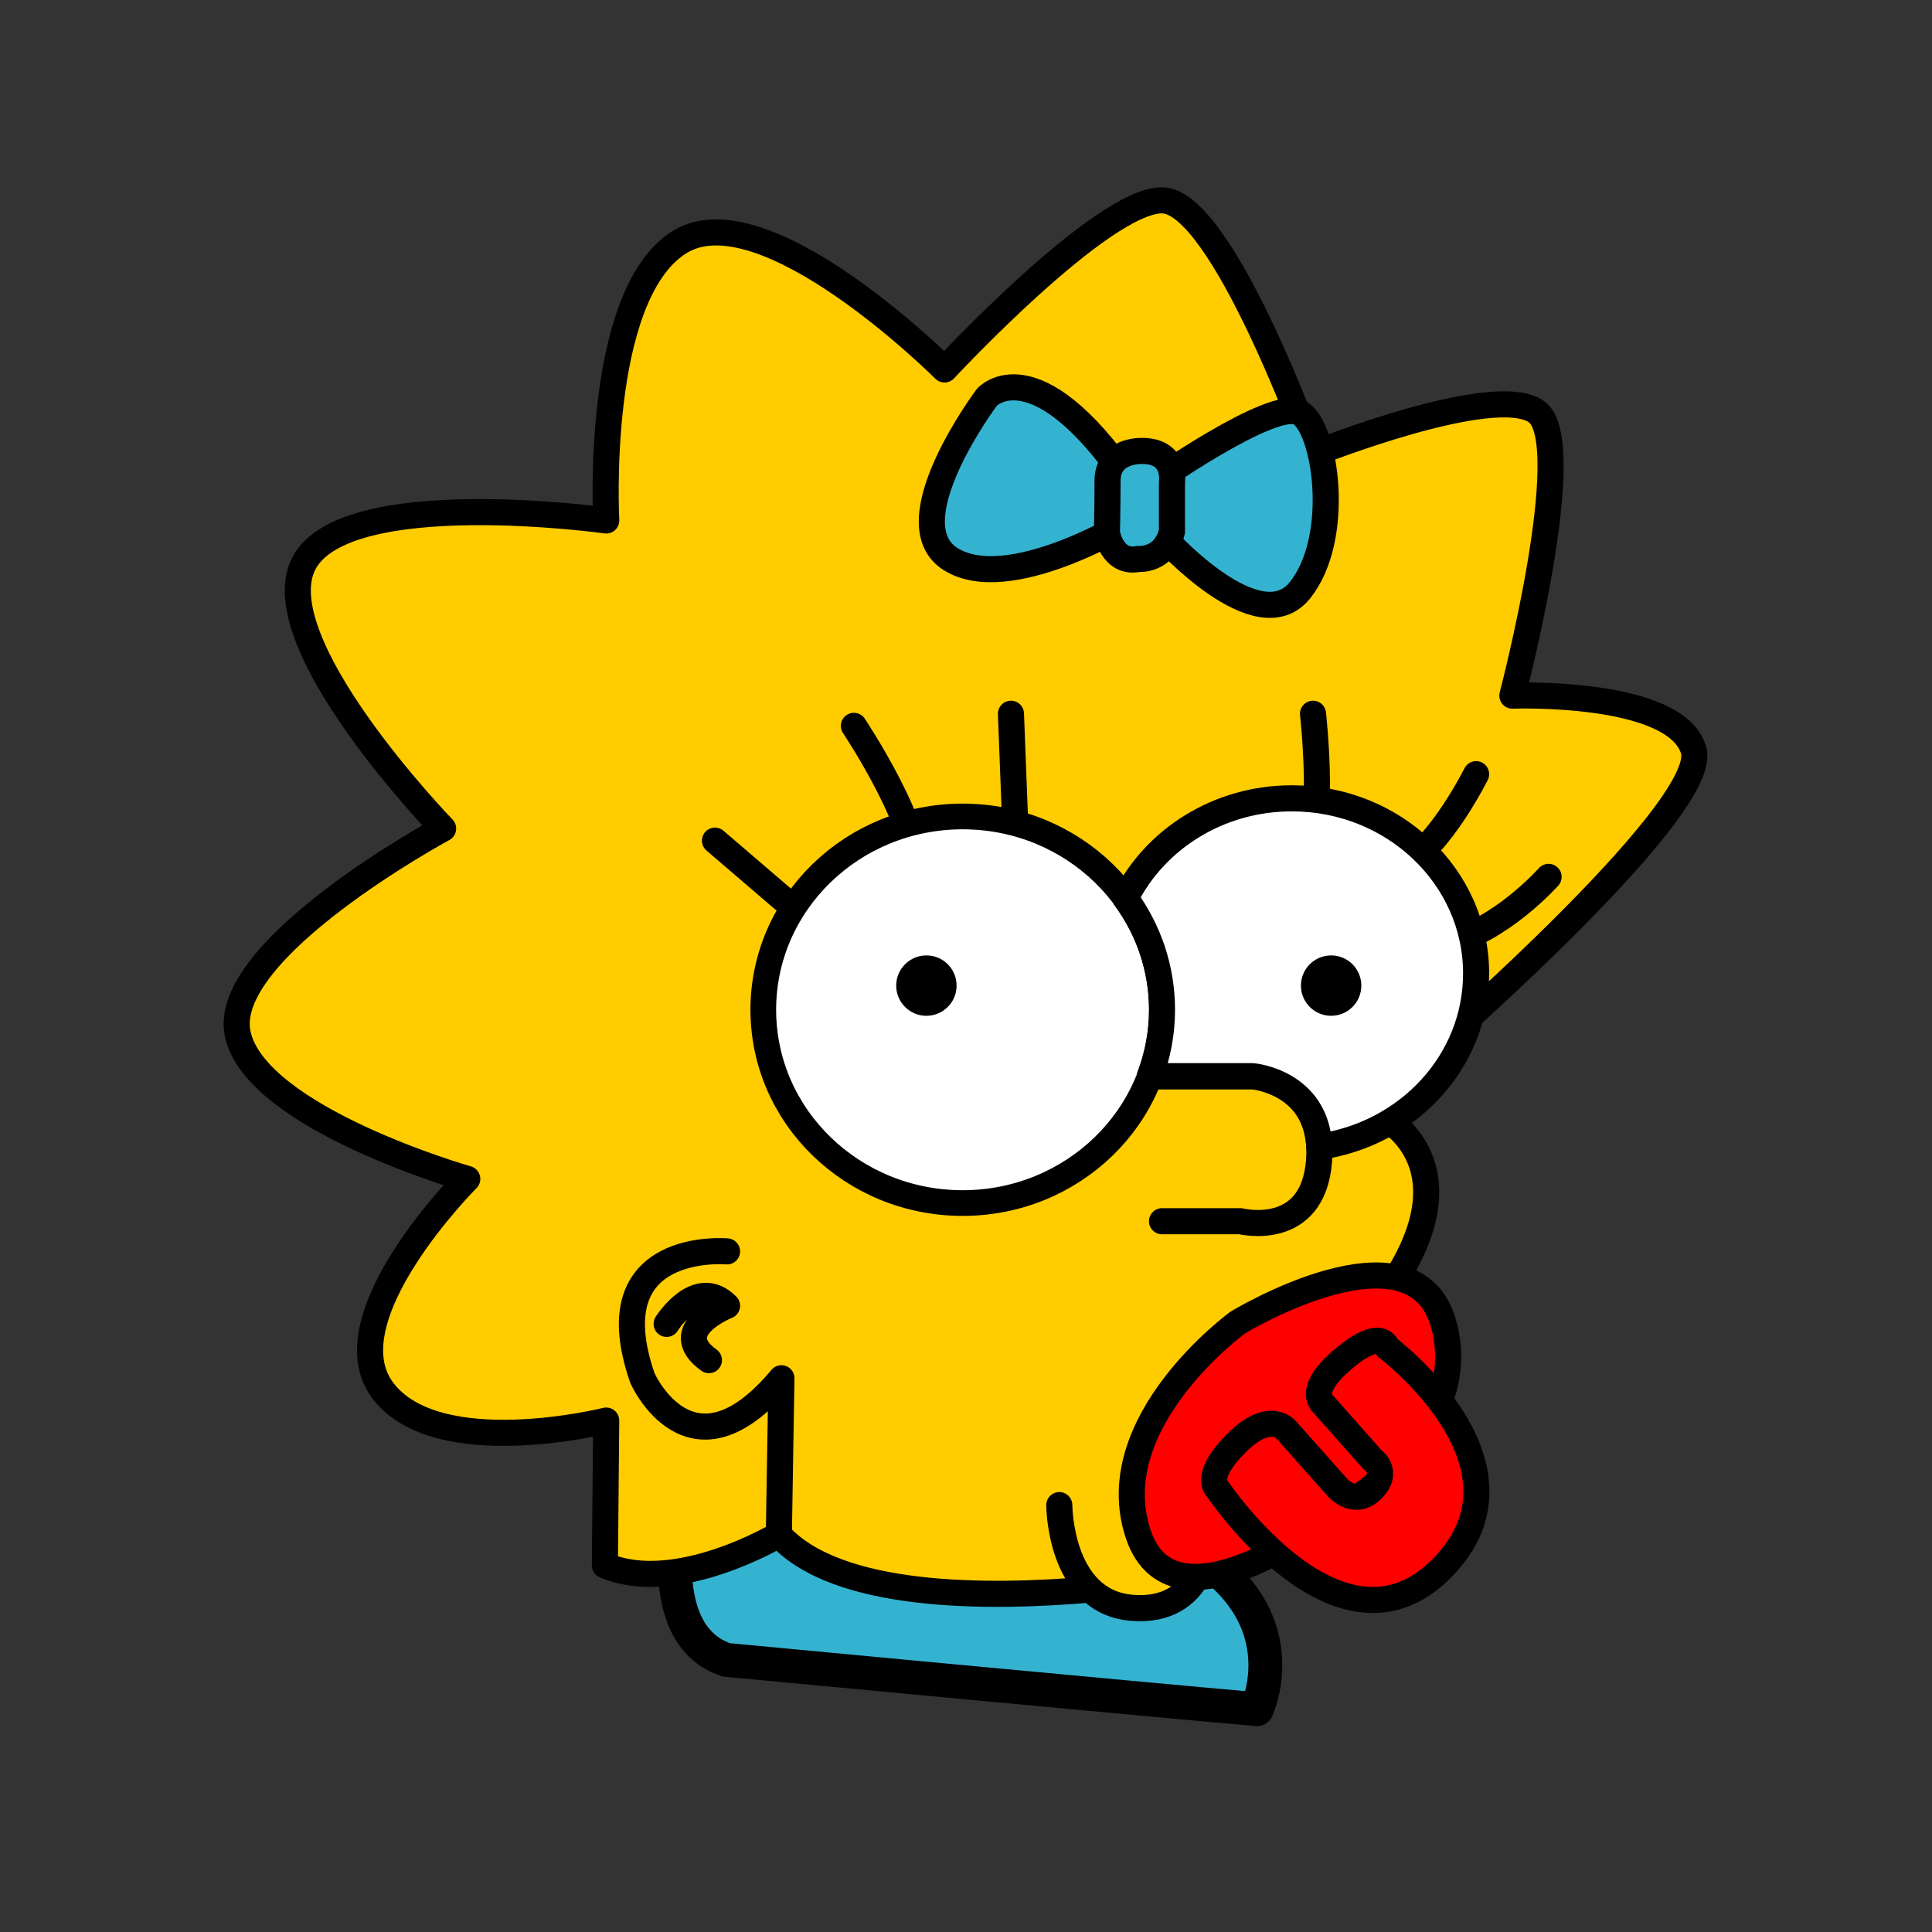 <?xml version="1.0" encoding="utf-8"?>
<!-- Generator: Adobe Illustrator 23.0.1, SVG Export Plug-In . SVG Version: 6.00 Build 0)  -->
<svg version="1.1" id="Layer_1" xmlns="http://www.w3.org/2000/svg" xmlns:xlink="http://www.w3.org/1999/xlink" x="0px" y="0px"
	 viewBox="0 0 1000 1000" style="enable-background:new 0 0 1000 1000;" xml:space="preserve">
<rect x="0" y="0" width="1000" height="1000" fill="#333333" stroke="none"/>
<style type="text/css">
	.st0{fill:#34B3D1;stroke:#000000;stroke-width:17.532;stroke-linecap:round;stroke-linejoin:round;}
	.st1{fill:#FFCC00;}
	.st2{fill:none;stroke:#000000;stroke-width:13.503;stroke-linecap:round;stroke-linejoin:round;}
	.st3{fill:#34B3D1;}
	.st4{fill:#FFFFFF;}
	.st5{fill:none;stroke:#000000;stroke-width:13.296;stroke-linecap:round;stroke-linejoin:round;}
	.st6{fill:#FF0000;}
</style>
<g>
	<path class="st0" d="M375.92,859.15c0,0,214.02,20.2,274.62,25.52c0,0,19.21-41-22.65-73.98l-164.02-12.84l-102.84-53.71
		C361.03,744.13,326.37,842.57,375.92,859.15L375.92,859.15z"/>
	<g>
		<path class="st1" d="M876.59,388.2c-9.38-31.27-93.8-28.14-93.8-28.14s34.39-131.32,12.5-146.96
			C773.41,197.48,679.61,235,679.61,235s-46.9-131.32-78.17-131.32s-112.56,87.55-112.56,87.55s-93.8-93.8-137.57-65.66
			c-43.77,28.14-37.52,143.83-37.52,143.83s-134.45-18.76-156.34,21.89c-21.89,40.65,71.91,137.57,71.91,137.57
			s-115.69,62.53-106.31,106.31c9.38,43.77,118.81,75.04,118.81,75.04s-71.91,71.92-43.78,109.44
			c28.14,37.52,115.69,15.63,115.69,15.63l-0.68,74.93c37.07,15.89,90.02-15.89,90.02-15.89c29.82,33.13,107.33,33.1,161.17,28.43
			c5.26,5.04,12.23,8.69,21.51,9.46c19.13,1.59,29-7.42,34.09-16.64c0.2-0.04,0.34-0.06,0.34-0.06l87.52-133.38
			c62.53-75.04,9.38-103.18,9.38-103.18l12.51-25.01C729.64,553.92,885.97,419.47,876.59,388.2"/>
		<path class="st2" d="M876.59,388.2c-9.38-31.27-93.8-28.14-93.8-28.14s34.39-131.32,12.5-146.96
			C773.41,197.48,679.61,235,679.61,235s-46.9-131.32-78.17-131.32s-112.56,87.55-112.56,87.55s-93.8-93.8-137.57-65.66
			c-43.77,28.14-37.52,143.83-37.52,143.83s-134.45-18.76-156.34,21.89c-21.89,40.65,71.91,137.57,71.91,137.57
			s-115.69,62.53-106.31,106.31c9.38,43.77,118.81,75.04,118.81,75.04s-71.91,71.92-43.78,109.44
			c28.14,37.52,115.69,15.63,115.69,15.63l-0.68,74.93c37.07,15.89,90.02-15.89,90.02-15.89c29.82,33.13,107.33,33.1,161.17,28.43
			c5.26,5.04,12.23,8.69,21.51,9.46c19.13,1.59,29-7.42,34.09-16.64c0.2-0.04,0.34-0.06,0.34-0.06l87.52-133.38
			c62.53-75.04,9.38-103.18,9.38-103.18l12.51-25.01C729.64,553.92,885.97,419.47,876.59,388.2L876.59,388.2z M548.29,779.04
			c0,0,0,50.03,37.52,53.15c37.52,3.13,39.46-34.56,39.46-34.56 M376.32,647.72c0,0-68.79-6.25-43.77,65.66c0,0,25.01,56.28,71.91,0
			l-1.33,80.93 M345.05,685.24c0,0,15.63-25.01,31.27-9.38c0,0-31.27,12.51-9.38,28.14"/>
		<path class="st3" d="M583.75,270.41c0,0-62.11,37.81-91.82,18.9c-29.7-18.9,18.91-83.72,18.91-83.72s24.3-27.01,72.91,43.21
			l10.8,2.7c0,0,64.81-45.91,78.31-37.81c13.5,8.1,21.61,64.81,0,91.82c-21.61,27.01-70.21-27.01-70.21-27.01L583.75,270.41"/>
		<path class="st2" d="M583.75,270.41c0,0-62.11,37.81-91.82,18.9c-29.7-18.9,18.91-83.72,18.91-83.72s24.3-27.01,72.91,43.21
			l10.8,2.7c0,0,64.81-45.91,78.31-37.81c13.5,8.1,21.61,64.81,0,91.82c-21.61,27.01-70.21-27.01-70.21-27.01L583.75,270.41
			L583.75,270.41z"/>
		<path class="st3" d="M591.19,233.41c0,0-17.92-0.83-17.92,15.42c0,13.5-0.33,26.98-0.33,26.98s2.7,16.2,16.2,13.5
			c0,0,13.71,1.19,17.46-14.23v-25.42C606.61,249.66,609.11,233.41,591.19,233.41"/>
		<path class="st2" d="M591.19,233.41c0,0-17.92-0.83-17.92,15.42c0,13.5-0.33,26.98-0.33,26.98s2.7,16.2,16.2,13.5
			c0,0,13.71,1.19,17.46-14.23v-25.42C606.61,249.66,609.11,233.41,591.19,233.41L591.19,233.41z M582.68,557.05h65.66
			c0,0,37.52,3.13,34.4,43.78c-3.13,40.65-40.64,31.27-40.64,31.27h-40.65 M370.07,435.11l43.77,37.52 M441.98,375.7
			c0,0,37.52,56.28,31.27,78.17 M523.27,369.44l3.13,81.29 M679.61,369.44c0,0,6.25,56.28-3.13,68.79 M764.03,400.71
			c0,0-18.76,37.52-37.52,46.9 M801.55,453.87c0,0-25.01,28.14-53.15,34.39"/>
		<path class="st4" d="M601.44,522.65c0,55.26-46.2,100.05-103.18,100.05c-56.99,0-103.18-44.8-103.18-100.05
			c0-55.26,46.2-100.05,103.18-100.05C555.25,422.6,601.44,467.39,601.44,522.65"/>
		<path class="st5" d="M601.44,522.65c0,55.26-46.2,100.05-103.18,100.05c-56.99,0-103.18-44.8-103.18-100.05
			c0-55.26,46.2-100.05,103.18-100.05C555.25,422.6,601.44,467.39,601.44,522.65L601.44,522.65z"/>
		<path class="st4" d="M764.03,503.89c0-50.08-42.7-90.68-95.37-90.68c-38.01,0-70.81,21.14-86.13,51.73
			c11.9,16.31,18.91,36.2,18.91,57.7c0,12.09-2.25,23.66-6.31,34.39h53.21c0,0,32.93,2.75,34.52,36.52
			C728.79,587.04,764.03,549.38,764.03,503.89"/>
		<path class="st2" d="M764.03,503.89c0-50.08-42.7-90.68-95.37-90.68c-38.01,0-70.81,21.14-86.13,51.73
			c11.9,16.31,18.91,36.2,18.91,57.7c0,12.09-2.25,23.66-6.31,34.39h53.21c0,0,32.93,2.75,34.52,36.52
			C728.79,587.04,764.03,549.38,764.03,503.89L764.03,503.89z"/>
		<path d="M495.13,510.15c0,8.63-7,15.63-15.63,15.63c-8.63,0-15.63-7-15.63-15.63c0-8.63,7-15.63,15.63-15.63
			C488.14,494.51,495.13,501.51,495.13,510.15"/>
		<path d="M704.62,510.15c0,8.63-7,15.63-15.63,15.63c-8.63,0-15.63-7-15.63-15.63c0-8.63,7-15.63,15.63-15.63
			C697.62,494.51,704.62,501.51,704.62,510.15"/>
		<path class="st6" d="M640.68,684.53c0,0-70.86,51.53-51.54,109.51c19.33,57.98,109.52-16.1,109.52-16.1s64.42-38.65,48.32-93.41
			C730.87,629.77,640.68,684.53,640.68,684.53"/>
		<path class="st2" d="M640.68,684.53c0,0-70.86,51.53-51.54,109.51c19.33,57.98,109.52-16.1,109.52-16.1s64.42-38.65,48.32-93.41
			C730.87,629.77,640.68,684.53,640.68,684.53L640.68,684.53z"/>
		<path class="st6" d="M630.04,770.52c0,0,65.68,98.3,119.18,38.11c46.8-52.65-31.2-111.14-31.2-111.14s-2.86-11.21-23.4,6.5
			c-18.85,16.25-9.75,22.75-9.75,22.75l25.34,28.6c0,0,9.28,6.31,0,15.6c-9.29,9.29-18.2-1.3-18.2-1.3l-26-29.25
			c0,0-8.45-11.05-26,6.5C622.48,764.43,630.04,770.52,630.04,770.52"/>
		<path class="st2" d="M630.04,770.52c0,0,65.68,98.3,119.18,38.11c46.8-52.65-31.2-111.14-31.2-111.14s-2.86-11.21-23.4,6.5
			c-18.85,16.25-9.75,22.75-9.75,22.75l25.34,28.6c0,0,9.28,6.31,0,15.6c-9.29,9.29-18.2-1.3-18.2-1.3l-26-29.25
			c0,0-8.45-11.05-26,6.5C622.48,764.43,630.04,770.52,630.04,770.52L630.04,770.52z"/>
	</g>
</g>
</svg>
